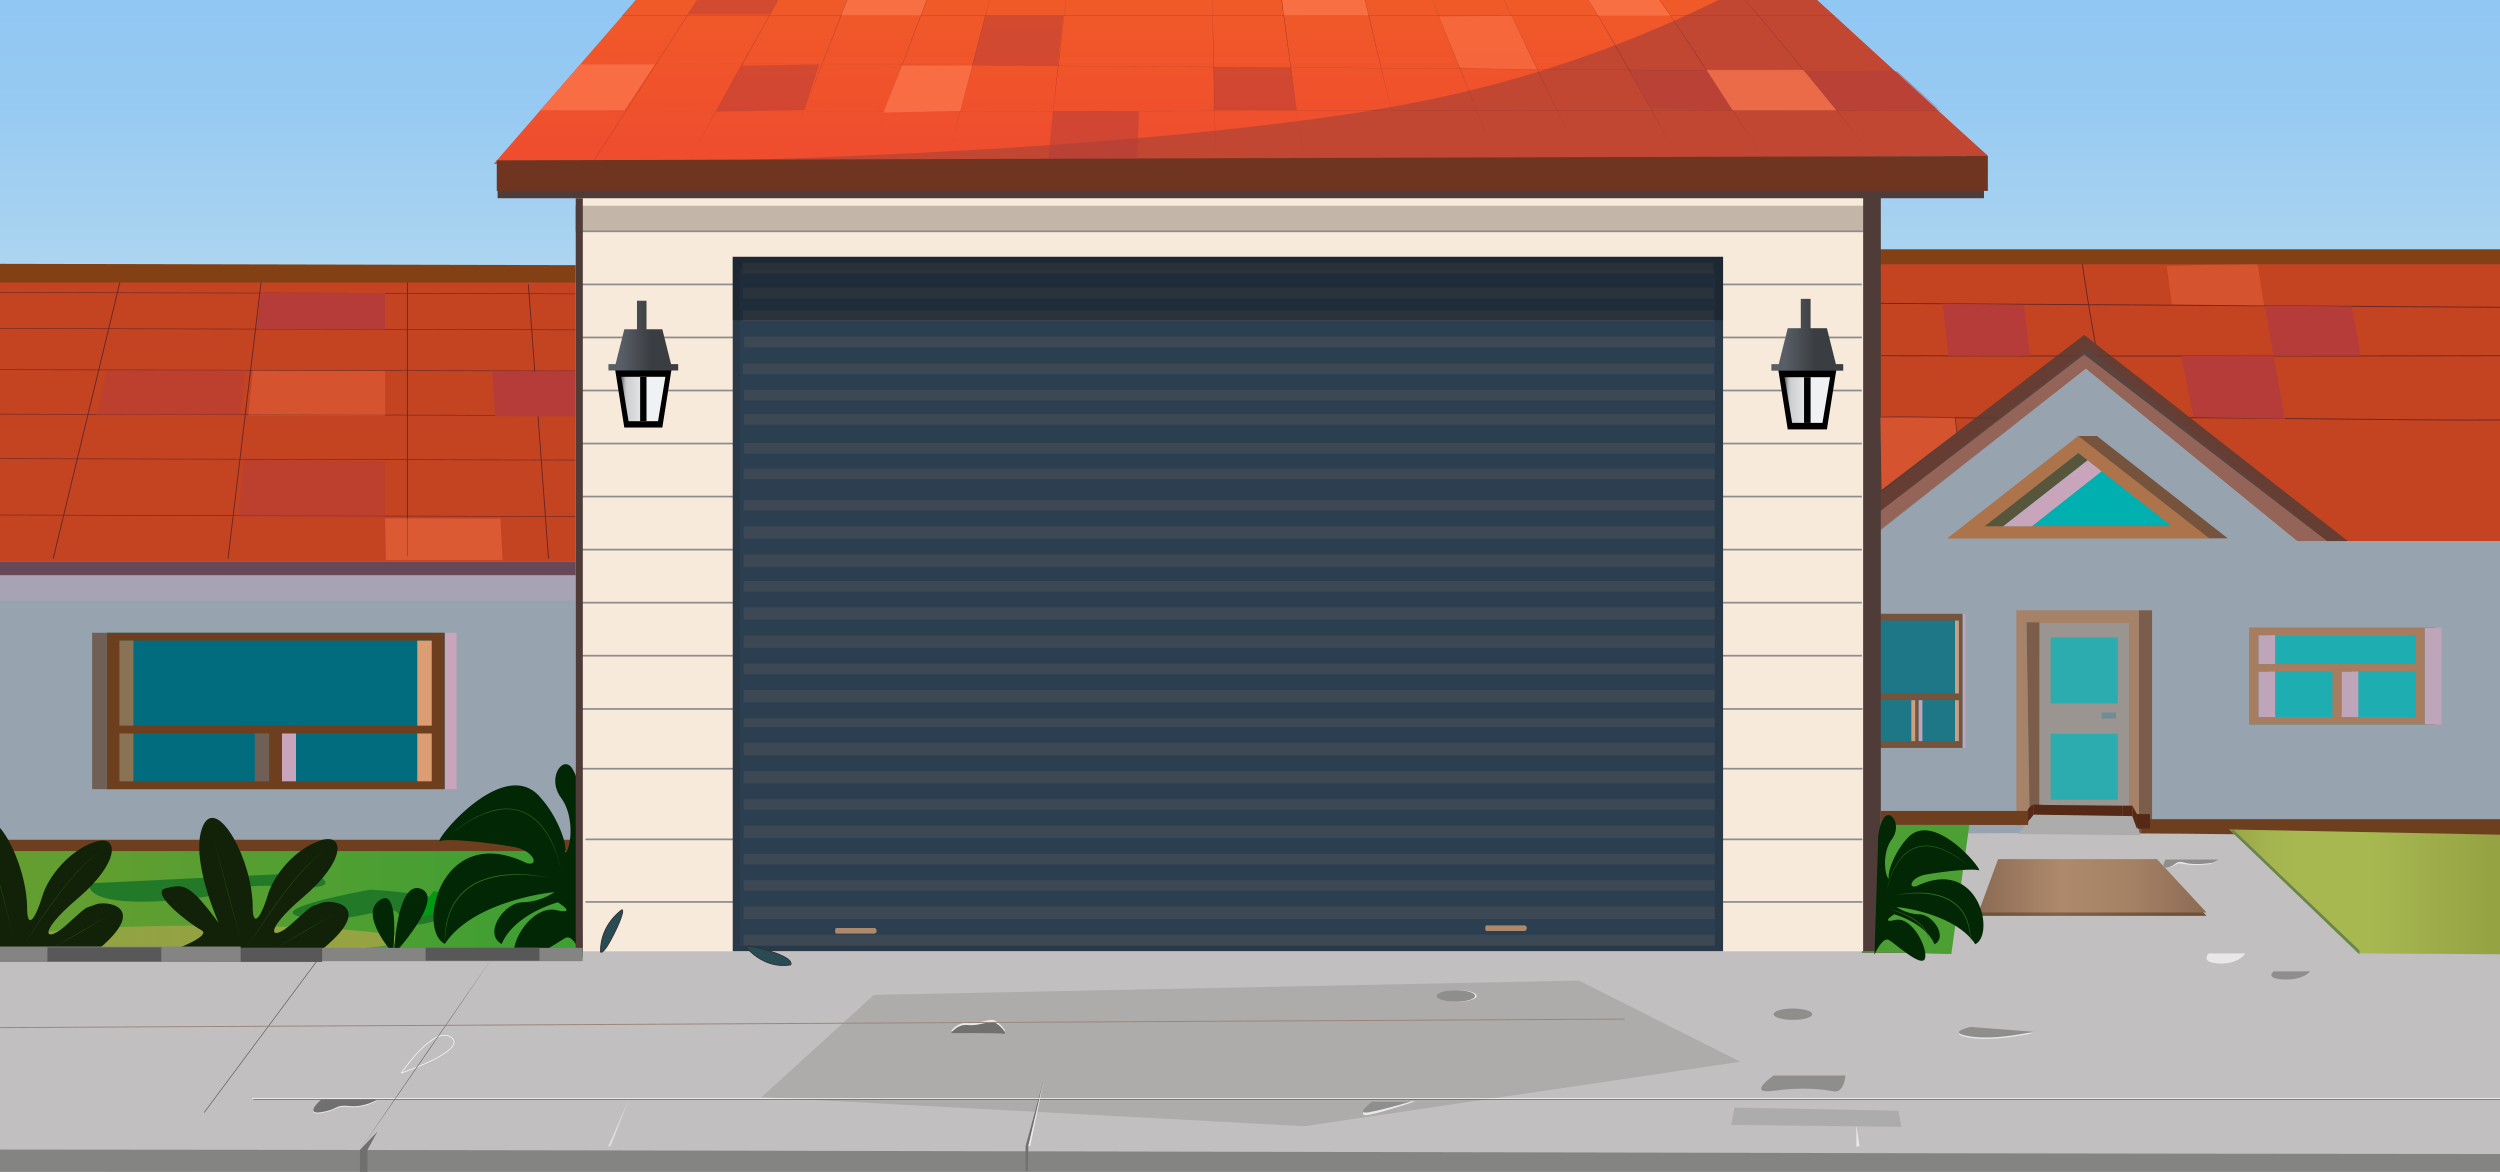 <svg xmlns="http://www.w3.org/2000/svg" xmlns:xlink="http://www.w3.org/1999/xlink" viewBox="0 0 1920 900"><defs><style>.cls-1{mask:url(#mask);filter:url(#luminosity-noclip-2);}.cls-2,.cls-26,.cls-34,.cls-36{mix-blend-mode:multiply;}.cls-2{fill:url(#linear-gradient);}.cls-18,.cls-3,.cls-37,.cls-63,.cls-70,.cls-71,.cls-94{fill:none;}.cls-4{isolation:isolate;}.cls-5{clip-path:url(#clip-path);}.cls-6{fill:#fff;}.cls-7{fill:#eae0d0;}.cls-8{fill:#f7efed;}.cls-9{fill:#b2a68a;}.cls-10{clip-path:url(#clip-path-2);}.cls-11{clip-path:url(#clip-path-3);}.cls-12{fill:#a5e9f9;}.cls-13{fill:url(#linear-gradient-2);}.cls-14{fill:#c1bfbf;}.cls-15{fill:#848483;}.cls-16{fill:#98a3b0;}.cls-17{fill:url(#linear-gradient-3);}.cls-18,.cls-37,.cls-63{stroke:#6b2727;}.cls-18,.cls-37,.cls-63,.cls-70,.cls-71,.cls-91,.cls-94{stroke-miterlimit:10;}.cls-18,.cls-91,.cls-94{stroke-width:0.75px;}.cls-19{fill:#876c64;}.cls-19,.cls-20,.cls-23,.cls-24,.cls-28{opacity:0.8;}.cls-20,.cls-42,.cls-45{fill:#4f3b37;}.cls-21{fill:#00afb0;}.cls-22,.cls-23,.cls-34{fill:#ad734b;}.cls-25{fill:#6d3f1f;}.cls-26,.cls-36{fill:#c9a5bb;}.cls-27{opacity:0.7;}.cls-28{fill:#9e8a7a;}.cls-29{fill:#60818a;}.cls-30{fill:#006c7d;}.cls-31{fill:#dc9d72;}.cls-32{fill:url(#linear-gradient-4);}.cls-33{fill:#705f54;}.cls-35{fill:#674758;}.cls-36,.cls-40,.cls-45,.cls-83{opacity:0.3;}.cls-37,.cls-70,.cls-71{stroke-width:0.5px;}.cls-38,.cls-39{fill:#b53c39;}.cls-38,.cls-65{opacity:0.5;}.cls-40,.cls-41,.cls-65,.cls-66{fill:#fc784f;}.cls-41,.cls-68,.cls-76{opacity:0.4;}.cls-43{fill:#824014;}.cls-44{fill:#f7eada;}.cls-46{mask:url(#mask-2);}.cls-47{fill:url(#linear-gradient-5);}.cls-48{fill:#8c8c8c;}.cls-49{fill:url(#linear-gradient-6);}.cls-50{fill:#293947;}.cls-51{fill:#2e4356;opacity:0.68;}.cls-52{opacity:0.36;}.cls-53{fill:#5e5a5a;}.cls-54{fill:#595858;}.cls-55{fill:url(#linear-gradient-7);}.cls-56{fill:url(#linear-gradient-8);}.cls-57{fill:url(#linear-gradient-9);}.cls-58{fill:url(#linear-gradient-10);}.cls-59{fill:url(#linear-gradient-11);}.cls-60{fill:#c14733;}.cls-61{fill:#6b2727;}.cls-62{fill:#ee4036;}.cls-63{stroke-width:0.25px;}.cls-63,.cls-64{opacity:0.56;}.cls-66{opacity:0.71;}.cls-67{fill:#6f3521;}.cls-68,.cls-75{fill:#8e8e8d;}.cls-68{mix-blend-mode:screen;}.cls-69{fill:#70706f;}.cls-70{stroke:#5b5b5b;}.cls-71{stroke:#fff;}.cls-72{fill:url(#linear-gradient-12);}.cls-73{fill:url(#linear-gradient-13);}.cls-74{fill:#e8e8e8;}.cls-76{fill:#383837;}.cls-77{fill:#e0dfde;}.cls-78{fill:#eaeaea;}.cls-79{fill:url(#linear-gradient-14);}.cls-80{fill:#69844f;}.cls-81{fill:#562917;}.cls-82{fill:#adacac;}.cls-84{fill:#ad886a;}.cls-85{fill:url(#linear-gradient-15);}.cls-86{fill:url(#linear-gradient-16);}.cls-87{fill:#227a29;}.cls-88{fill:#009b12;}.cls-89{fill:#022705;}.cls-90{fill:#356d1b;}.cls-91{fill:#294c54;stroke:#303030;}.cls-92{fill:#122209;}.cls-93{fill:#5b5b5b;}.cls-94{stroke:#9b8579;}.cls-95{fill:#4c9f32;}.cls-96{filter:url(#luminosity-noclip);}</style><filter id="luminosity-noclip" x="441.9" y="-8182" width="987.79" height="32766" filterUnits="userSpaceOnUse" color-interpolation-filters="sRGB"><feFlood flood-color="#fff" result="bg"/><feBlend in="SourceGraphic" in2="bg"/></filter><mask id="mask" x="441.9" y="-8182" width="987.79" height="32766" maskUnits="userSpaceOnUse"><g class="cls-96"/></mask><linearGradient id="linear-gradient" x1="935.8" y1="151.72" x2="935.8" y2="168.05" gradientUnits="userSpaceOnUse"><stop offset="0.23" stop-color="#fff"/><stop offset="0.3" stop-color="#f0f0f0"/><stop offset="0.44" stop-color="#c8c8c8"/><stop offset="0.64" stop-color="#888"/><stop offset="0.88" stop-color="#303030"/><stop offset="1"/></linearGradient><clipPath id="clip-path"><rect class="cls-3" x="-1940" y="-920.91" width="1920" height="901.82"/></clipPath><clipPath id="clip-path-2"><rect class="cls-3" width="1920" height="900"/></clipPath><clipPath id="clip-path-3"><rect class="cls-3" x="-6.29" width="1926.29" height="905.46"/></clipPath><linearGradient id="linear-gradient-2" x1="960" y1="453.28" x2="960" y2="-410.59" gradientUnits="userSpaceOnUse"><stop offset="0" stop-color="#eef6e9"/><stop offset="0.03" stop-color="#e4f1ea"/><stop offset="0.16" stop-color="#c4e1ee"/><stop offset="0.3" stop-color="#aad4f0"/><stop offset="0.43" stop-color="#97caf2"/><stop offset="0.58" stop-color="#8dc5f4"/><stop offset="0.74" stop-color="#89c3f4"/><stop offset="0.78" stop-color="#86c1f2"/><stop offset="0.8" stop-color="#7ebced"/><stop offset="0.82" stop-color="#70b3e3"/><stop offset="0.84" stop-color="#5ca6d5"/><stop offset="0.85" stop-color="#4295c3"/><stop offset="0.86" stop-color="#2280ae"/><stop offset="0.87" stop-color="#1779a6"/></linearGradient><linearGradient id="linear-gradient-3" x1="1873.73" y1="308.79" x2="3539.33" y2="308.79" gradientTransform="translate(-615.56)" gradientUnits="userSpaceOnUse"><stop offset="0.59" stop-color="#c44422"/><stop offset="0.59" stop-color="#c74522"/><stop offset="0.59" stop-color="#cf4923"/><stop offset="0.59" stop-color="#dd5125"/><stop offset="0.59" stop-color="#f05a28"/><stop offset="0.7" stop-color="#f15c2b"/><stop offset="0.77" stop-color="#f36233"/><stop offset="0.82" stop-color="#f66d41"/><stop offset="0.86" stop-color="#f9764e"/></linearGradient><linearGradient id="linear-gradient-4" x1="-274.19" y1="318.39" x2="2273.06" y2="318.39" gradientTransform="matrix(1, 0, 0, 1, 0, 0)" xlink:href="#linear-gradient-3"/><filter id="luminosity-noclip-2" x="441.9" y="151.69" width="988.9" height="15.38" filterUnits="userSpaceOnUse" color-interpolation-filters="sRGB"><feFlood flood-color="#fff" result="bg"/><feBlend in="SourceGraphic" in2="bg"/></filter><mask id="mask-2" x="441.9" y="151.69" width="988.9" height="15.38" maskUnits="userSpaceOnUse"><g class="cls-1"><rect class="cls-2" x="441.9" y="151.69" width="987.79" height="15.07"/></g></mask><linearGradient id="linear-gradient-5" x1="936.35" y1="151.72" x2="936.35" y2="168.38" gradientUnits="userSpaceOnUse"><stop offset="0.23" stop-color="#7a7e7e"/><stop offset="1" stop-color="#7a7e7e"/></linearGradient><linearGradient id="linear-gradient-6" x1="942.52" y1="770.36" x2="942.52" y2="338.37" gradientUnits="userSpaceOnUse"><stop offset="0" stop-color="#c6c9cc"/><stop offset="0.29" stop-color="#d6d7d9"/><stop offset="0.66" stop-color="#e3e3e4"/><stop offset="1" stop-color="#e7e7e8"/></linearGradient><linearGradient id="linear-gradient-7" x1="1370.55" y1="307.23" x2="1405.49" y2="307.23" gradientUnits="userSpaceOnUse"><stop offset="0.03" stop-color="#7a7e7e"/><stop offset="0.04" stop-color="#838787"/><stop offset="0.06" stop-color="#9fa2a3"/><stop offset="0.08" stop-color="#b5b7b9"/><stop offset="0.11" stop-color="#c4c6c8"/><stop offset="0.14" stop-color="#cdcfd1"/><stop offset="0.18" stop-color="#d0d2d4"/><stop offset="0.62" stop-color="#f0f1f2"/></linearGradient><linearGradient id="linear-gradient-8" x1="1403.7" y1="257.09" x2="1371.01" y2="257.09" gradientUnits="userSpaceOnUse"><stop offset="0.29" stop-color="#3a3d41"/><stop offset="1" stop-color="#585e66"/></linearGradient><linearGradient id="linear-gradient-9" x1="477.1" y1="306.44" x2="511.02" y2="306.44" xlink:href="#linear-gradient-7"/><linearGradient id="linear-gradient-10" x1="509.29" y1="257.74" x2="477.54" y2="257.74" xlink:href="#linear-gradient-8"/><linearGradient id="linear-gradient-11" x1="952.92" y1="298.48" x2="952.92" y2="-212.19" gradientUnits="userSpaceOnUse"><stop offset="0" stop-color="#ee4036"/><stop offset="0.26" stop-color="#ef4831"/><stop offset="0.59" stop-color="#f05a28"/><stop offset="0.7" stop-color="#f15c2b"/><stop offset="0.77" stop-color="#f36233"/><stop offset="0.82" stop-color="#f66d41"/><stop offset="0.86" stop-color="#f9764e"/></linearGradient><linearGradient id="linear-gradient-12" x1="1519.46" y1="682.88" x2="1694.58" y2="682.88" gradientUnits="userSpaceOnUse"><stop offset="0.04" stop-color="#705137"/><stop offset="0.34" stop-color="#816148"/><stop offset="0.86" stop-color="#705137"/></linearGradient><linearGradient id="linear-gradient-13" x1="1519.46" y1="680.29" x2="1694.58" y2="680.29" gradientUnits="userSpaceOnUse"><stop offset="0" stop-color="#8c6b54"/><stop offset="0.36" stop-color="#ae896b"/><stop offset="0.66" stop-color="#a68265"/><stop offset="1" stop-color="#8c6b54"/></linearGradient><linearGradient id="linear-gradient-14" x1="1712.1" y1="684.95" x2="1923.59" y2="684.95" gradientUnits="userSpaceOnUse"><stop offset="0" stop-color="#96a343"/><stop offset="0.04" stop-color="#9baa47"/><stop offset="0.14" stop-color="#a4b44f"/><stop offset="0.25" stop-color="#a7b851"/><stop offset="0.51" stop-color="#a7b851"/><stop offset="0.95" stop-color="#96a343"/></linearGradient><linearGradient id="linear-gradient-15" x1="-476.16" y1="695.6" x2="1643.12" y2="695.6" gradientUnits="userSpaceOnUse"><stop offset="0" stop-color="#96a343"/><stop offset="0.05" stop-color="#84a13c"/><stop offset="0.11" stop-color="#719f35"/><stop offset="0.17" stop-color="#679e31"/><stop offset="0.25" stop-color="#639e30"/><stop offset="0.51" stop-color="#2da035"/><stop offset="0.95" stop-color="#96a343"/></linearGradient><linearGradient id="linear-gradient-16" x1="9.24" y1="721.69" x2="309.08" y2="721.69" gradientUnits="userSpaceOnUse"><stop offset="0" stop-color="#97a444" stop-opacity="0.79"/><stop offset="0.19" stop-color="#97a444" stop-opacity="0.89"/><stop offset="0.43" stop-color="#96a343" stop-opacity="0.97"/><stop offset="0.65" stop-color="#96a343"/></linearGradient></defs><g class="cls-4"><g id="Layer_1" data-name="Layer 1"><g class="cls-5"><path class="cls-6" d="M-1990.6-1054.41V99.21H79.49V48.82h38.39V4.3H79.49V-52h38.39v-9.21l7.87,0v-9.59l-7.87-2.63V-96.53H79.49v-56.31h38.39v-36.31h7.87v-8.23H138.7l-16.08-5.89L79.49-219.07v-34.61h38.39V-298.2H79.49v-56.31h38.39V-399H79.49v-56.31h38.39v-44.52H79.49v-56.31h38.39V-600.7H79.49V-657h38.39v-44.52H79.49v-56.31h38.39v-44.52H79.49V-909.09H391.76v-145.32ZM214.86-45.54V-41l7.85,2.63v-7.18Z"/><path class="cls-7" d="M95.4-117l15.81,7.35H98.48v10.26H90.74v45.26H53V16H90.74V44.77l7.74,3.28V60l-7.74,0V71.51H53v56.65H-2191.16V-181.27H90.74v1.37H53v43.14Q74.2-126.89,95.4-117Z"/><polygon class="cls-8" points="193.82 79.6 193.82 88.56 186.1 85.28 186.1 79.58 193.82 79.6"/><line class="cls-9" x1="-554.44" y1="-181.84" x2="2.87" y2="320.92"/><line class="cls-9" x1="202.14" y1="83.92" x2="-116.47" y2="-112.52"/></g><g class="cls-10"><g class="cls-11"><polyline class="cls-12" points="1361.7 643.25 1361.7 643.25 1332.96 643.29 1361.7 643.25 1361.7 643.25 1359.77 638.15"/><rect class="cls-13" width="1920" height="524.73"/><path class="cls-14" d="M200.49,733.21s1582.15-46.13,1765.45,1.17l-15.5,169.78-2208-5.19V827c98.19,0,146-86.08,244.24-86.07C39.2,703.48,200.49,733.21,200.49,733.21Z"/><path class="cls-15" d="M1946.18,900c-632.74.78-1338.09,4.69-1970.83,5.46V882.84c632.74.42,1319.4,3,1952.13,3.45Z"/><path class="cls-16" d="M1934.18,642.78c-171.83-1-478.88-2-650.71-3V400.65c48-3.47,96,8,144,4.49L1602,267.67l162.49,147.86h169.66Z"/><path class="cls-17" d="M1602,202H1337.54l-79.37,208h181.37L1602,282.91l162.49,132.62h164.36l5.3-213.49Z"/><path class="cls-18" d="M1923.12,273.19c-149.44.35-330.11.35-478.48,0"/><path class="cls-18" d="M1681.65,320.77c46.28.07,192,2.38,238.35,1.75"/><path class="cls-18" d="M1501.51,320.65l1.31,11.9-58.36,45-.7-57.15c30.77-.67,60.77.9,92,.68"/><polygon class="cls-19" points="1787.22 415.53 1603.29 267.67 1421.3 410 1440.8 410 1601.86 283 1764.52 415.53 1787.22 415.53"/><path class="cls-20" d="M1803.15,415.53c-65.55-50.93-137-107.4-202.5-158.33L1400.53,410h20.77l179.35-137.79c59.94,45.93,126.63,97.4,186.57,143.32Z"/><polygon class="cls-21" points="1509.95 408.81 1596.15 341.39 1682.35 408.81 1509.95 408.81"/><path class="cls-22" d="M1596.15,334.85l-100.47,78.58h200.94Zm0,13.08,71.93,56.25H1524.23Z"/><path class="cls-23" d="M1596.15,334.85l-100.47,78.58h200.94Zm0,13.08,71.93,56.25H1524.23Z"/><g class="cls-24"><polygon class="cls-25" points="1524.23 404.18 1538.5 404.18 1603.29 353.51 1596.15 347.93 1524.23 404.18"/><polygon class="cls-25" points="1610.42 334.85 1596.15 334.85 1696.62 413.43 1710.9 413.43 1610.42 334.85"/></g><path class="cls-26" d="M1603.29,353.51l-64.79,50.67h22L1614,362Z"/><g class="cls-27"><rect class="cls-28" x="1566.36" y="477.97" width="68.57" height="147.84"/><rect class="cls-21" x="1574.88" y="489.55" width="51.53" height="50.76"/><rect class="cls-21" x="1574.88" y="563.47" width="51.53" height="50.76"/><path class="cls-22" d="M1634.93,468.7h-86.41V634l10.29-.74-2.48-154.8h78.6V634h7.82V468.7Z"/><rect class="cls-29" x="1614.06" y="547.25" width="11.11" height="4.63"/><rect class="cls-25" x="1642.75" y="468.7" width="10.04" height="174.93"/><path class="cls-25" d="M1566.24,624.45q-3.71,4.41-7.43,8.8-1.24-77.64-2.48-155.28h10Z"/></g><g class="cls-24"><path class="cls-21" d="M1727.48,482.06v74.41h134.68V482.06Z"/><path class="cls-22" d="M1727.48,482.06v74.41h134.68V482.06Zm70.81,33.67h56.93v35h-56.93Zm-63.87,0h56.93v35h-56.93Zm0-27.92h120.8V510h-120.8Z"/><rect class="cls-25" x="1734.42" y="515.73" width="7.81" height="35"/><rect class="cls-25" x="1734.42" y="487.81" width="7.81" height="22.17"/><rect class="cls-25" x="1798.29" y="515.73" width="7.81" height="35"/><rect class="cls-25" x="1862.16" y="482.06" width="7.81" height="74.41"/><rect class="cls-26" x="1734.42" y="515.73" width="12.92" height="35"/><rect class="cls-26" x="1734.42" y="487.81" width="12.92" height="22.17"/><rect class="cls-26" x="1798.29" y="515.73" width="12.92" height="35"/><rect class="cls-26" x="1862.16" y="482.06" width="12.92" height="74.41"/><rect class="cls-26" x="1348.42" y="516.18" width="12.92" height="35"/><rect class="cls-26" x="1348.42" y="488.26" width="12.92" height="22.17"/><rect class="cls-26" x="1412.29" y="516.18" width="12.92" height="35"/></g><g class="cls-24"><rect class="cls-26" x="1504.61" y="471.45" width="4.93" height="102.88"/><path class="cls-30" d="M1437.31,471.45V574.33h69.77V471.45Z"/><path class="cls-25" d="M1437.31,471.45V574.33h69.77V471.45Zm33.56,97.72H1440V537.72h30.91Zm33.56,0h-30.91V537.72h30.91Zm0-36.62H1440V476.61h64.47Z"/><rect class="cls-31" x="1501.44" y="537.72" width="2.98" height="31.45"/><rect class="cls-31" x="1501.44" y="476.61" width="2.98" height="55.94"/><rect class="cls-31" x="1467.89" y="537.72" width="2.98" height="31.45"/><rect class="cls-31" x="1434.33" y="471.45" width="2.98" height="102.88"/><rect class="cls-26" x="1439.96" y="537.72" width="2.89" height="31.45"/><rect class="cls-26" x="1439.96" y="476.61" width="2.89" height="55.94"/><rect class="cls-26" x="1473.52" y="537.72" width="2.89" height="31.45"/></g><rect class="cls-25" x="1644.51" y="629.12" width="441.63" height="21.51"/><rect class="cls-16" x="-55.71" y="429.17" width="533.06" height="228.92"/><path class="cls-32" d="M-48.65,431.41Q-47.4,318.71-46.18,206l152.62-.19,391.08-.48,22.86,226.05Z"/><rect class="cls-26" x="332.25" y="485.97" width="18.35" height="120.09"/><path class="cls-30" d="M81.87,486V606.06H341.43V486Z"/><path class="cls-25" d="M81.87,486V606.06H341.43V486ZM206.72,600h-115V563.32h115Zm124.85,0h-115V563.32h115Zm0-42.74H91.73V492H331.57Z"/><rect class="cls-31" x="320.47" y="563.32" width="11.1" height="36.72"/><rect class="cls-31" x="320.47" y="491.99" width="11.1" height="65.3"/><rect class="cls-33" x="195.62" y="563.32" width="11.1" height="36.72"/><rect class="cls-33" x="70.77" y="485.97" width="11.1" height="120.09"/><g class="cls-24"><rect class="cls-34" x="91.73" y="563.32" width="10.74" height="36.72"/><rect class="cls-34" x="91.73" y="491.99" width="10.74" height="65.3"/></g><rect class="cls-26" x="216.58" y="563.32" width="10.74" height="36.72"/><rect class="cls-35" x="-50.53" y="431.41" width="570.91" height="10.37"/><rect class="cls-36" x="-50.53" y="441.78" width="507.2" height="19.33"/><line class="cls-37" x1="456.03" y1="396.71" x2="-21.12" y2="395.49"/><line class="cls-37" x1="465.6" y1="353.41" x2="-11.55" y2="352.19"/><line class="cls-37" x1="477.13" y1="319.19" x2="-8.82" y2="318.03"/><line class="cls-37" x1="477.13" y1="285.03" x2="-8.82" y2="283.87"/><line class="cls-37" x1="480.06" y1="253.41" x2="-5.89" y2="252.25"/><line class="cls-37" x1="477.13" y1="225.75" x2="-8.82" y2="224.59"/><line class="cls-18" x1="94.82" y1="205.36" x2="40.85" y2="429.06"/><line class="cls-18" x1="201.88" y1="205.36" x2="175.12" y2="429.06"/><line class="cls-18" x1="312.89" y1="205.36" x2="312.89" y2="427.12"/><line class="cls-18" x1="405.77" y1="218.33" x2="421.24" y2="429.06"/><path class="cls-38" d="M295.73,354v43.75l-112.79-.34q2.09-22.07,4.16-44.11Z"/><path class="cls-39" d="M378,285.52l2.22,34.16,66.78.15-4.91-34.6Z"/><path class="cls-39" d="M200.17,224.79q-1.39,14-2.78,27.92l98.34.28V225.06Z"/><path class="cls-40" d="M194.2,284.65l101.53.29v34.49l-105-.3Q192.47,301.9,194.2,284.65Z"/><polygon class="cls-41" points="295.73 398.12 296.42 430.11 386.02 430.11 384.33 398.35 295.73 398.12"/><line class="cls-42" x1="1560.78" y1="287.77" x2="1550.5" y2="202.24"/><line class="cls-42" x1="1488.46" y1="201.92" x2="1503.05" y2="334.67"/><polyline class="cls-42" points="1684.55 323.42 1670.64 249.92 1661.69 202.56"/><line class="cls-42" x1="1732.86" y1="202.55" x2="1767.11" y2="387.26"/><path class="cls-18" d="M1609.18,263.9c-4.34-24-7.79-45.59-11.11-69.66"/><line class="cls-18" x1="1406.37" y1="232.74" x2="1927.83" y2="236.06"/><polygon class="cls-39" points="1739.35 234.58 1745.96 273.19 1812.96 273.19 1806.17 235.5 1739.35 234.58"/><path class="cls-40" d="M1733.81,202.55l5,32.3-70.94-1.17-3.81-29.44Z"/><path class="cls-43" d="M460.51,217H-13V202.58l487.92,1.14Z"/><rect class="cls-43" x="1427.91" y="191.46" width="498.74" height="11.54"/><polygon class="cls-42" points="1444.46 730.91 1430.64 731.32 1430.64 149.56 1444.46 149.56 1444.46 730.91"/><polygon class="cls-38" points="81.66 284.48 188.53 284.18 184.69 318.52 74.41 319 81.66 284.48"/><polygon class="cls-39" points="1675.1 273.46 1745.96 273.19 1754.95 321.67 1684.55 320.22 1675.1 273.46"/><polygon class="cls-39" points="1491.91 233.28 1496.29 273.19 1559.03 273.19 1554.35 234.25 1491.91 233.28"/><polygon class="cls-40" points="1501.51 320.65 1502.82 332.55 1445.45 376.1 1445.45 376.1 1443.76 320.38 1501.51 320.65"/><line class="cls-15" x1="524.69" y1="730.78" x2="467" y2="880.58"/><line class="cls-15" x1="1416.34" y1="772.19" x2="1429.88" y2="932.34"/><polygon class="cls-44" points="1430.88 730.61 442.16 730.61 442.16 150.06 1430.9 149.65 1430.88 730.61"/><rect class="cls-45" x="441.9" y="158.01" width="990.31" height="19.69"/><g class="cls-46"><polygon class="cls-47" points="1430.8 167.06 441.9 166.76 441.9 151.69 1430.48 152.38 1430.8 167.06"/></g><rect class="cls-48" x="444.81" y="176.98" width="985.93" height="1.32"/><rect class="cls-48" x="444.81" y="217.78" width="985.07" height="1.32"/><rect class="cls-48" x="444.81" y="258.51" width="985.07" height="1.32"/><rect class="cls-48" x="444.81" y="299.25" width="985.07" height="1.32"/><rect class="cls-48" x="444.81" y="339.98" width="985.07" height="1.32"/><rect class="cls-48" x="444.81" y="380.71" width="985.07" height="1.32"/><rect class="cls-48" x="444.81" y="421.45" width="985.07" height="1.32"/><rect class="cls-48" x="444.81" y="462.18" width="985.07" height="1.32"/><rect class="cls-48" x="444.81" y="502.92" width="985.07" height="1.32"/><rect class="cls-48" x="444.81" y="543.83" width="985.56" height="1.32"/><rect class="cls-48" x="444.81" y="589.69" width="985.56" height="1.32"/><rect class="cls-48" x="449.63" y="643.98" width="980.66" height="1.32"/><rect class="cls-48" x="449.63" y="692.03" width="980.66" height="1.32"/><rect class="cls-49" x="580.06" y="348.91" width="724.92" height="381.62"/><rect class="cls-50" x="562.73" y="197.23" width="760.59" height="533.29"/><rect class="cls-51" x="568.15" y="206.74" width="748.97" height="519.83"/><g class="cls-52"><rect class="cls-53" x="571.23" y="383.98" width="745.61" height="8.11"/><rect class="cls-54" x="571.23" y="359.78" width="745.61" height="8.11"/><rect class="cls-54" x="571.51" y="340.25" width="745.61" height="8.11"/><rect class="cls-54" x="571.51" y="317.98" width="745.61" height="8.11"/><rect class="cls-54" x="571.51" y="299.42" width="745.61" height="8.11"/><rect class="cls-54" x="570.54" y="279.24" width="745.61" height="8.11"/><rect class="cls-54" x="571.51" y="258.58" width="745.61" height="8.11"/><rect class="cls-54" x="570.54" y="238.44" width="745.61" height="8.11"/><rect class="cls-54" x="570.54" y="221" width="745.61" height="8.11"/><rect class="cls-54" x="570.33" y="201.86" width="745.61" height="8.11"/><rect class="cls-54" x="571.23" y="404.26" width="745.61" height="9.46"/><rect class="cls-54" x="571.23" y="425.9" width="745.61" height="9.46"/><rect class="cls-54" x="571.23" y="446.18" width="745.61" height="8.11"/><rect class="cls-54" x="571.23" y="466.46" width="745.61" height="9.46"/><rect class="cls-54" x="571.23" y="488.09" width="745.61" height="9.46"/><rect class="cls-54" x="571.23" y="509.72" width="745.61" height="8.11"/><rect class="cls-54" x="571.23" y="530" width="745.61" height="9.46"/><rect class="cls-54" x="571.23" y="551.63" width="745.61" height="6.76"/><rect class="cls-54" x="571.23" y="570.56" width="745.61" height="9.46"/><rect class="cls-54" x="571.23" y="592.2" width="745.61" height="9.46"/><rect class="cls-54" x="571.23" y="613.83" width="745.61" height="8.11"/><rect class="cls-54" x="571.23" y="634.11" width="745.61" height="9.46"/><rect class="cls-54" x="571.23" y="655.74" width="745.61" height="8.11"/><rect class="cls-54" x="571.23" y="676.02" width="745.61" height="8.11"/><rect class="cls-54" x="571.23" y="696.3" width="745.61" height="9.46"/><rect class="cls-54" x="571.23" y="717.93" width="745.61" height="8.11"/></g><polygon points="1410.59 282.16 1365.45 282.16 1372.98 329.8 1403.06 329.8 1410.59 282.16"/><polygon class="cls-55" points="1405.49 289.68 1370.55 289.68 1376.38 324.78 1399.66 324.78 1405.49 289.68"/><polygon class="cls-56" points="1409.96 279.65 1403.06 252.07 1390.53 252.07 1390.53 229.51 1383.01 229.51 1383.01 252.07 1372.98 252.07 1366.08 279.65 1360.44 279.65 1360.44 284.67 1415.6 284.67 1415.6 279.65 1409.96 279.65"/><rect x="1385.51" y="289.68" width="5.01" height="35.1"/><polygon points="515.97 282.09 472.15 282.09 479.45 328.35 508.67 328.35 515.97 282.09"/><polygon class="cls-57" points="511.02 289.39 477.1 289.39 482.75 323.48 505.37 323.48 511.02 289.39"/><polygon class="cls-58" points="515.37 279.65 508.67 252.87 496.5 252.87 496.5 230.96 489.19 230.96 489.19 252.87 479.45 252.87 472.76 279.65 467.28 279.65 467.28 284.52 520.84 284.52 520.84 279.65 515.37 279.65"/><rect x="491.63" y="289.39" width="4.87" height="34.09"/><rect class="cls-42" x="382.16" y="132.55" width="1141.54" height="19.69"/><polygon class="cls-59" points="510.18 -25.03 1367.72 -25.03 1526.66 119.76 379.19 125.93 510.18 -25.03"/><path class="cls-60" d="M379.19,125.93c31,0,367.13-.25,620-33.24,84.65-11,176.54-27.91,286.61-76.81,35-15.54,63.31-30.55,82-40.91,53,47.51,106,97.28,158.93,144.79Z"/><path class="cls-61" d="M930.48-25c.93,37.14,2.55,111.89,3.24,149-.92-37.14-2.55-111.88-3.24-149Z"/><path class="cls-61" d="M1000,116.28c.17,0-19.55-141.6-19-141.33l5,37.16c-.75-.15,65.75-.23,65,0L1042.22-25c.37-.43,33.38,140.12,33.53,140.08S1041.86-25.24,1042.37-25l8.9,37.15c.12.36-65.2,0-65.39.13-.08-.08-5-37.17-5-37.26.42-.43,19,141.34,19.17,141.31Z"/><path class="cls-61" d="M1090.15-25c14.19,35.18,42.53,106.06,56.51,141.32C1132.46,81.1,1104.12,10.22,1090.15-25Z"/><path class="cls-61" d="M1143-25c16.91,34.87,50.72,105.15,67.41,140.11C1193.46,80.2,1159.65,9.93,1143-25Z"/><path class="cls-61" d="M1203.76-25c1.45.74,2.34,2.53,3.35,3.78,2.93,4.19,5.61,8.55,8.29,12.9,24.64,40.88,47.48,82.8,70.44,124.63-23.13-41.74-46.07-83.6-70.49-124.59-2.67-4.37-5.33-8.73-8.25-12.93-1-1.27-1.89-3-3.34-3.79Z"/><path class="cls-61" d="M1255.86-25c1.62.84,2.61,2.61,3.82,3.94,3.42,4.36,6.61,8.89,9.81,13.42C1299,34.84,1326.74,78.48,1354.65,122c-28.07-43.43-56-87-85.21-129.64-3.18-4.54-6.36-9.08-9.78-13.45-1.2-1.34-2.18-3.1-3.8-4Z"/><path class="cls-61" d="M1317.13-25a1.1,1.1,0,0,1,.66.27,35.21,35.21,0,0,1,3.73,3.5c4,4.22,7.9,8.63,11.75,13,35.67,41.36,69.93,83.91,104.28,126.37-34.49-42.34-68.84-84.82-104.33-126.33-3.83-4.42-7.68-8.83-11.71-13.07a35.21,35.21,0,0,0-3.72-3.51c-.21-.12-.41-.3-.66-.27Z"/><line class="cls-62" x1="874.08" y1="122.01" x2="876.32" y2="-25.03"/><path class="cls-61" d="M821.44-25c-4,35.7-12.19,107.51-16.39,143.18C809,82.45,817.24,10.63,821.44-25Z"/><path class="cls-61" d="M766.73-25c-9.21,35.25-28,106.13-37.39,141.32C738.54,81,757.3,10.14,766.73-25Z"/><path class="cls-61" d="M604.14,119.28c.17.06,55.92-144.81,56.28-144.29,0,0-14.46,37.72-14.57,37,0,.05,61.55-.1,61.1.08l14-37.15c.57-.15-54.32,144.3-54.17,144.34L720.92-25.06c.57-.18-13.94,37.19-13.78,37.22-.21.21-61.16,0-61.46.07-.08-.12,14.61-37.17,14.57-37.31l.17.07L604.14,119.28Z"/><path class="cls-61" d="M597-25l14.43,0c.12,0-41.43,74.57-41.41,74.59L528.44,124c20.6-37.21,62.22-111.93,83-149,.13.06-14.44,0-14.41,0Z"/><path class="cls-63" d="M1409.15,12.12H477.94L510.18-25h41.55l-97,150.41"/><g class="cls-64"><path class="cls-61" d="M446.73,48.09s1010.47,6.88,1010.48,7l32.84,29.45.24.21H1490L414,85.8l1076-1.33c.25.93-33-29.46-32.92-29.24.4.09-1010.4-7.17-1010.32-7.14Z"/></g><polygon class="cls-38" points="756.43 12.13 746.83 50.18 812.29 50.64 816.66 12.12 756.43 12.13"/><polygon class="cls-38" points="932.15 51.48 932.15 84.59 995.76 84.59 991.35 51.89 932.15 51.48"/><path class="cls-65" d="M1105.21,12.74l15.59,38.87c.47,1.19,59.8,1.6,59.8,1.6l-19.77-41.09Z"/><polygon class="cls-38" points="1251.15 53.7 1267.59 83.17 1330.68 84.77 1310.48 53.7 1251.15 53.7"/><polygon class="cls-38" points="1386.23 55.14 1457.13 55.14 1488.17 83.86 1410.46 84.77 1386.23 55.14"/><polygon class="cls-38" points="569.69 50.45 629.24 49.47 617.64 84.6 549.79 85.65 569.69 50.45"/><path class="cls-66" d="M645.85,12.12H707L721-25H660.33Q653.1-6.47,645.85,12.12Z"/><polygon class="cls-66" points="982.24 -25.04 985.98 12.13 1051.17 12.13 1042.3 -25.03 982.24 -25.04"/><path class="cls-38" d="M808.8,85.36l-3.75,37.44,68.45-1.49,1.14-36Z"/><polygon class="cls-66" points="1204.98 -25.04 1227.48 12.12 1282.97 12.12 1255.34 -25.04 1204.98 -25.04"/><polygon class="cls-66" points="692.63 50.45 746.83 50.18 737.54 85.28 678.52 86.42 692.63 50.45"/><polygon class="cls-66" points="1310.48 53.7 1330.68 84.77 1410.46 84.77 1385.05 53.7 1310.48 53.7"/><polygon class="cls-66" points="445.53 49.47 502.9 49.47 479.65 84.61 415.05 84.61 445.53 49.47"/><polygon class="cls-38" points="552.71 -25 528.44 11.08 591.33 11.08 611.45 -25.04 552.71 -25"/><path class="cls-67" d="M1526.66,146.62H381.51V123.15l1145.15-3.39Z"/><polygon class="cls-14" points="1747.79 730.82 1739.45 883.07 2137.08 883.07 2142.41 733.86 1747.79 730.82"/><path class="cls-14" d="M2024.5,742.63c-205.57-3.15-379.25-8.6-584.81-11.74,10.53-28.13-.76-69.2,9.77-97.33,17-.15,23.86,14.94,40.82,14.79l6.47-8.25c48.28-.37,87.51-.33,113.62-.24,91.33.33,169.83,1.85,273.4,2.46l19.36.11,122.45.7-3.33,262.33"/><polygon class="cls-68" points="584.83 842.63 671.14 764.07 1212.59 753.08 1336.52 815.42 1001.73 864.91 584.83 842.63"/><polygon class="cls-69" points="787.65 899.28 787.65 880.25 802.45 825.95 789.75 880.25 789.26 899.28 787.65 899.28"/><line class="cls-70" x1="194.47" y1="844.46" x2="1938.48" y2="844.46"/><line class="cls-71" x1="193.45" y1="843.67" x2="1937.46" y2="843.67"/><polygon class="cls-72" points="1534.54 662.39 1656.55 662.39 1694.58 703.37 1519.46 703.37 1534.54 662.39"/><polygon class="cls-73" points="1534.54 659.8 1656.55 659.8 1694.58 700.78 1519.46 700.78 1534.54 659.8"/><path class="cls-74" d="M730.43,791.81s4.76-7.17,13-6.22,16.46-3.57,20.35-2,10.83,9.45,6.93,8.69S730.43,791.81,730.43,791.81Z"/><path class="cls-69" d="M730.43,793.46s4.76-7.17,13-6.22,16.46-3.58,20.35-2,10.83,9.45,6.93,8.69S730.43,793.46,730.43,793.46Z"/><path class="cls-74" d="M1054.79,845.8s-16.08,13.09-2.68,10.25,34.83-10.25,34.83-10.25Z"/><path class="cls-75" d="M1054.23,845.8s-15,10.64-2.49,8.34,32.4-8.34,32.4-8.34Z"/><path class="cls-74" d="M1513.35,789.74s-20,4.34,0,7.33,48.08-3.67,48.08-3.67Z"/><path class="cls-75" d="M1513.35,788.69s-20,4.34,0,7.33,48.08-3.66,48.08-3.66Z"/><line class="cls-76" x1="1336.52" y1="730.53" x2="1915.39" y2="732.56"/><path class="cls-74" d="M1696.25,732.23s-7.14,7.1,8.08,7.74,20.06-7.74,20.06-7.74Z"/><path class="cls-75" d="M1746.09,746s-7.13,5.71,8.09,6.22,20-6.22,20-6.22Z"/><path class="cls-74" d="M1663.7,661.87s-4.34,5.72,2,4.35,4.84-4.22,12.11-2.56,19.62,0,19.62,0l4.1-1.79Z"/><path class="cls-75" d="M1663.17,660.13s-4.66,7.9,2.1,6,5.2-5.83,13-3.54,21.08,0,21.08,0l4.41-2.47Z"/><ellipse class="cls-74" cx="1119.4" cy="764.87" rx="14.7" ry="4.44"/><ellipse class="cls-75" cx="1118.12" cy="764.87" rx="14.7" ry="4.44"/><path class="cls-74" d="M246.71,845.25s-13.74,11.84,0,9.67,9.81-5.93,21.58-4.7,21.59-5,21.59-5Z"/><path class="cls-69" d="M246.71,844.46s-13.74,11.84,0,9.68,9.81-5.94,21.58-4.71,21.59-5,21.59-5Z"/><polyline class="cls-77" points="482.92 844.47 467 880.58 468.94 880.25 482.92 844.47"/><polyline class="cls-78" points="802.45 825.95 802.2 827.01 789.75 880.25 791.21 880.25"/><polyline class="cls-78" points="1425.67 863.78 1425.74 880.67 1428.05 880.25 1425.67 863.78"/><polygon class="cls-79" points="1712.1 637.03 1810.88 732.19 1920 732.88 1923.59 641.12 1712.1 637.03"/><polygon class="cls-80" points="1714.86 636.88 1812.06 729.92 1812.06 732.88 1712.1 637.03 1714.86 636.88"/><polyline class="cls-80" points="1429.88 730.53 1493.99 730.53 1493.67 731.91 1429.88 731.91 1429.88 730.53"/><path class="cls-81" d="M1570.63,618.19l59.21.57v8h-68.08v-8.93Z"/><polyline class="cls-81" points="1629.84 626.81 1637.65 626.81 1637.65 618.76 1629.84 618.76"/><polygon class="cls-81" points="1641.19 625.2 1641.19 636.59 1651.22 636.26 1651.22 625.2 1641.19 625.2"/><path class="cls-82" d="M1644,641.45l-6.33-14.64-75.87-1.16q-6,7.43-11.89,14.87"/><rect class="cls-83" x="562.73" y="197.23" width="760.59" height="48.66"/><path class="cls-84" d="M1171.17,715h-29.86a4,4,0,0,1-.65-1.87,3.94,3.94,0,0,1,.65-2.43h29.86a2.36,2.36,0,0,1,0,4.3Z"/><path class="cls-84" d="M671.84,717H642a4,4,0,0,1-.65-1.87,3.94,3.94,0,0,1,.65-2.43h29.86a2.36,2.36,0,0,1,0,4.3Z"/><path class="cls-81" d="M1557.14,622.59c.32-1.3,1.34-3.06,4.62-4.71l0,7.77-5.5,6.87a16.71,16.71,0,0,0,.94-5.55C1557.22,624.81,1556.8,624,1557.14,622.59Z"/><polygon class="cls-81" points="1637.65 618.76 1641.19 625.2 1641.19 636.59 1637.65 626.81 1637.65 618.76"/><polyline class="cls-82" points="1332.08 850.6 1329.6 863.98 1460.34 865.4 1457.88 853.06 1332.08 850.6"/><path class="cls-71" d="M308.22,824.1s25-37.2,38.35-27.35c2.71,2,2.72,4.34,1,6.78-6.66,9.49-39.35,20.57-39.35,20.57"/><path class="cls-85" d="M444.06,733.82c-48,3.92-379.34,3.27-467.3,3.76l6.31-84H439.53q.71,13.93,1.42,27.87"/><ellipse class="cls-86" cx="159.16" cy="721.69" rx="149.92" ry="10.86"/><path class="cls-87" d="M284.27,683.24s-89.52,16.06-49,21.66,67.22-14.26,71.46-1.55,35.2,5.31,38.22-5.8S284.27,683.24,284.27,683.24Z"/><path class="cls-88" d="M333,684.33l-16,21.44c44.54-8.52,38.81-29.06,55.81-19.23S333,684.33,333,684.33Z"/><path class="cls-75" d="M1362.13,826s-21.48,14.79,0,11.73,37.84-1.21,46,.41,9.2-12.14,9.2-12.14Z"/><path class="cls-87" d="M68.77,678.4S61.61,695.74,125.86,692s44.26-14.55,95.18-11,19.06-10.9,19.06-10.9Z"/><ellipse class="cls-75" cx="1376.96" cy="778.91" rx="14.83" ry="4.37"/><rect class="cls-25" x="-6.29" y="644.93" width="447.29" height="8.68"/><rect class="cls-25" x="1444.46" y="622.79" width="113.17" height="10.77"/><path class="cls-89" d="M425.83,685.11A172.78,172.78,0,0,0,404,689c-20,4.82-48.56,15.08-62.36,35.92-21.87-10.84-3.19-94.3,62.92-62,9.92,2.58,5.46-9.52-9.36-12.31s-50.17-7.16-57.12-4.66,48.9-67.69,77.17-33.22c12.48,13.63,20.62,35.53,18.76,41.94,3.83-.53,8.25-26.53-3.12-41.94s1.9-33.86,8.84-22.11c4.64,7.85,5.69,16.94,5.87,22.11a39.66,39.66,0,0,1,0,4.16l1.76,119.32s-6.4-19.57-13.31-15.78-36.93,25.45-39.12,12.83,15.17-38.08,32.21-34.29,1.27-6,1.27-6-33.21,8.76-43.12,32c-14.34-7.69,1.55-31.71,16-32A46.28,46.28,0,0,0,425.83,685.11Z"/><path class="cls-90" d="M422.87,674.34c-31-5.86-70.17-3.53-79.19,33-.34,2-1.12,5-1.28,7a97.23,97.23,0,0,0-.77,10.64c-1.14-50,39.95-59.56,81.24-50.6Z"/><path class="cls-90" d="M431.23,669.74c-4.56-23.43-19-51.94-47.1-47.93-14.92,2.17-27.9,10.87-39.59,19.92,7.72-6.3,16-12.08,25.17-16.1,35.58-15.94,55.55,12,61.52,44.11Z"/><rect class="cls-42" x="442.13" y="152.24" width="5.47" height="579.31"/><path class="cls-91" d="M607.22,741s3.41-4.23-14.35-10c-17.1-5.58-20.18-4.22-19.64-3.41C573.23,727.53,586.4,744.55,607.22,741Z"/><path class="cls-91" d="M461.26,731.05s1.69,3.32,10.07-13.39c8.07-16.07,7.18-19.32,6.3-18.91C477.63,698.75,460.83,709.94,461.26,731.05Z"/><path class="cls-92" d="M168,708.87s-22.76-50-12.21-74.37,38.84,26.32,38.29,63.39c.55,16,7.21,4.32,11.65-10.67s20.54-35,40-41.62,20,15.54-12.76,43.29-24.42,35-8.33,20c18.31-16.65,13.32-11.6,21.64-15.24s42.12,1.36,2.75,34.1l-17.73,8.33H148.6l-16.54-6s31-11.21,22.65-15.64-41.07-29.16-27.19-32.34S145.27,678.34,168,708.87Z"/><path class="cls-90" d="M190.12,726.8c11.61-18.18,42.74-66.25,61.19-73.95-18.11,7.76-49.32,55.89-61.19,73.95Z"/><path class="cls-90" d="M186,726.8q-11.58-43-22.69-86.08,11.56,43,22.69,86.08Z"/><path class="cls-90" d="M209.19,729.71q24.06-14.25,48.34-28.11-24.06,14.25-48.34,28.11Z"/><path class="cls-89" d="M301.78,732.17s-26.47-29.57-10.28-40.83S301.78,732.17,301.78,732.17Z"/><path class="cls-89" d="M302.5,732.85s2.1-57.55,20.87-50.22S302.5,732.85,302.5,732.85Z"/><line class="cls-70" x1="243.29" y1="738.18" x2="156.83" y2="854.4"/><polygon class="cls-69" points="289.88 869.03 282.25 883.03 282.25 900.3 276.45 900.3 276.45 883.1 289.88 869.03"/><path class="cls-93" d="M379.75,733.11c-32.84,48.22-69.95,102.12-103.3,150,32.84-48.22,70-102.12,103.3-150Z"/><rect class="cls-15" x="160.01" y="727.96" width="287.46" height="10.22"/><rect class="cls-54" x="160.01" y="727.96" width="87.42" height="10.81"/><rect class="cls-54" x="326.87" y="727.82" width="87.42" height="9.92"/><line class="cls-94" x1="1247.76" y1="782.67" x2="-408.62" y2="791.35"/><path class="cls-95" d="M1449.46,633.56h63c-4.5,32.32-9.34,66.77-13.84,99.09-21.37,0-37.59-1.76-59-1.76C1444.55,698.57,1444.6,665.88,1449.46,633.56Z"/><path class="cls-89" d="M1456.56,696.56a122.73,122.73,0,0,1,15.69,2.81c14.37,3.46,34.87,10.83,44.78,25.8,15.71-7.79,2.3-67.73-45.18-44.56-7.12,1.85-3.92-6.84,6.72-8.84s36-5.15,41-3.35-35.12-48.61-55.42-23.86c-9,9.79-14.81,25.52-13.47,30.12-2.75-.38-5.93-19,2.24-30.12s-1.37-24.31-6.36-15.88c-3.33,5.64-4.08,12.17-4.21,15.88-.06,1.84,0,3,0,3l-2.79,85.7s6.12-14.06,11.09-11.34,26.3,22.67,27.87,13.61-10.67-31.75-22.91-29-.91-4.32-.91-4.32,23.85,6.29,31,23c10.29-5.52-1.12-22.78-11.51-23A33.3,33.3,0,0,1,1456.56,696.56Z"/><path class="cls-90" d="M1455,687.8c29.52-6.69,59.49.55,58.35,36.34a69.79,69.79,0,0,0-.59-7.63c-.12-1.43-.69-3.58-.94-5l-.73-2.44c-7.32-23.89-35.34-25.17-56.09-21.26Z"/><path class="cls-90" d="M1449,684.5c4.18-23.14,18.72-43.15,44.2-31.71a78.68,78.68,0,0,1,18.06,11.6,93.74,93.74,0,0,0-15.77-10.16C1469.19,641.05,1454,660,1449,684.5Z"/><path class="cls-90" d="M1451.5,698.31c11.12,2.67,24.38,8.29,28.92,19.61a19.55,19.55,0,0,1,1,5.05c-1.84-14.2-17.79-21-30-24.66Z"/><path class="cls-92" d="M-5.25,710S-28,660-17.46,635.6,21.39,661.91,20.83,699c.56,16,7.22,4.32,11.66-10.66s20.53-35,39.95-41.63,20,15.54-12.76,43.29-24.42,35-8.33,20c18.32-16.65,13.32-11.6,21.65-15.23s42.11,1.35,2.74,34.1L58,737.15H-24.67L-28,718.05s17.75,1.9,9.43-2.54-41.07-29.15-27.19-32.34S-28,679.44-5.25,710Z"/><path class="cls-90" d="M16.84,727.89C28.45,709.71,59.58,661.64,78,653.94c-18.11,7.76-49.32,55.89-61.19,73.95Z"/><path class="cls-90" d="M12.73,727.89Q1.15,684.92-10,641.82q11.57,43,22.69,86.07Z"/><path class="cls-90" d="M35.91,730.8Q60,716.55,84.25,702.69,60.21,717,35.91,730.8Z"/><rect class="cls-15" x="-130.44" y="726.94" width="315.26" height="11.85"/><rect class="cls-54" x="36.42" y="727.55" width="87.42" height="10.81"/></g></g></g></g></svg>